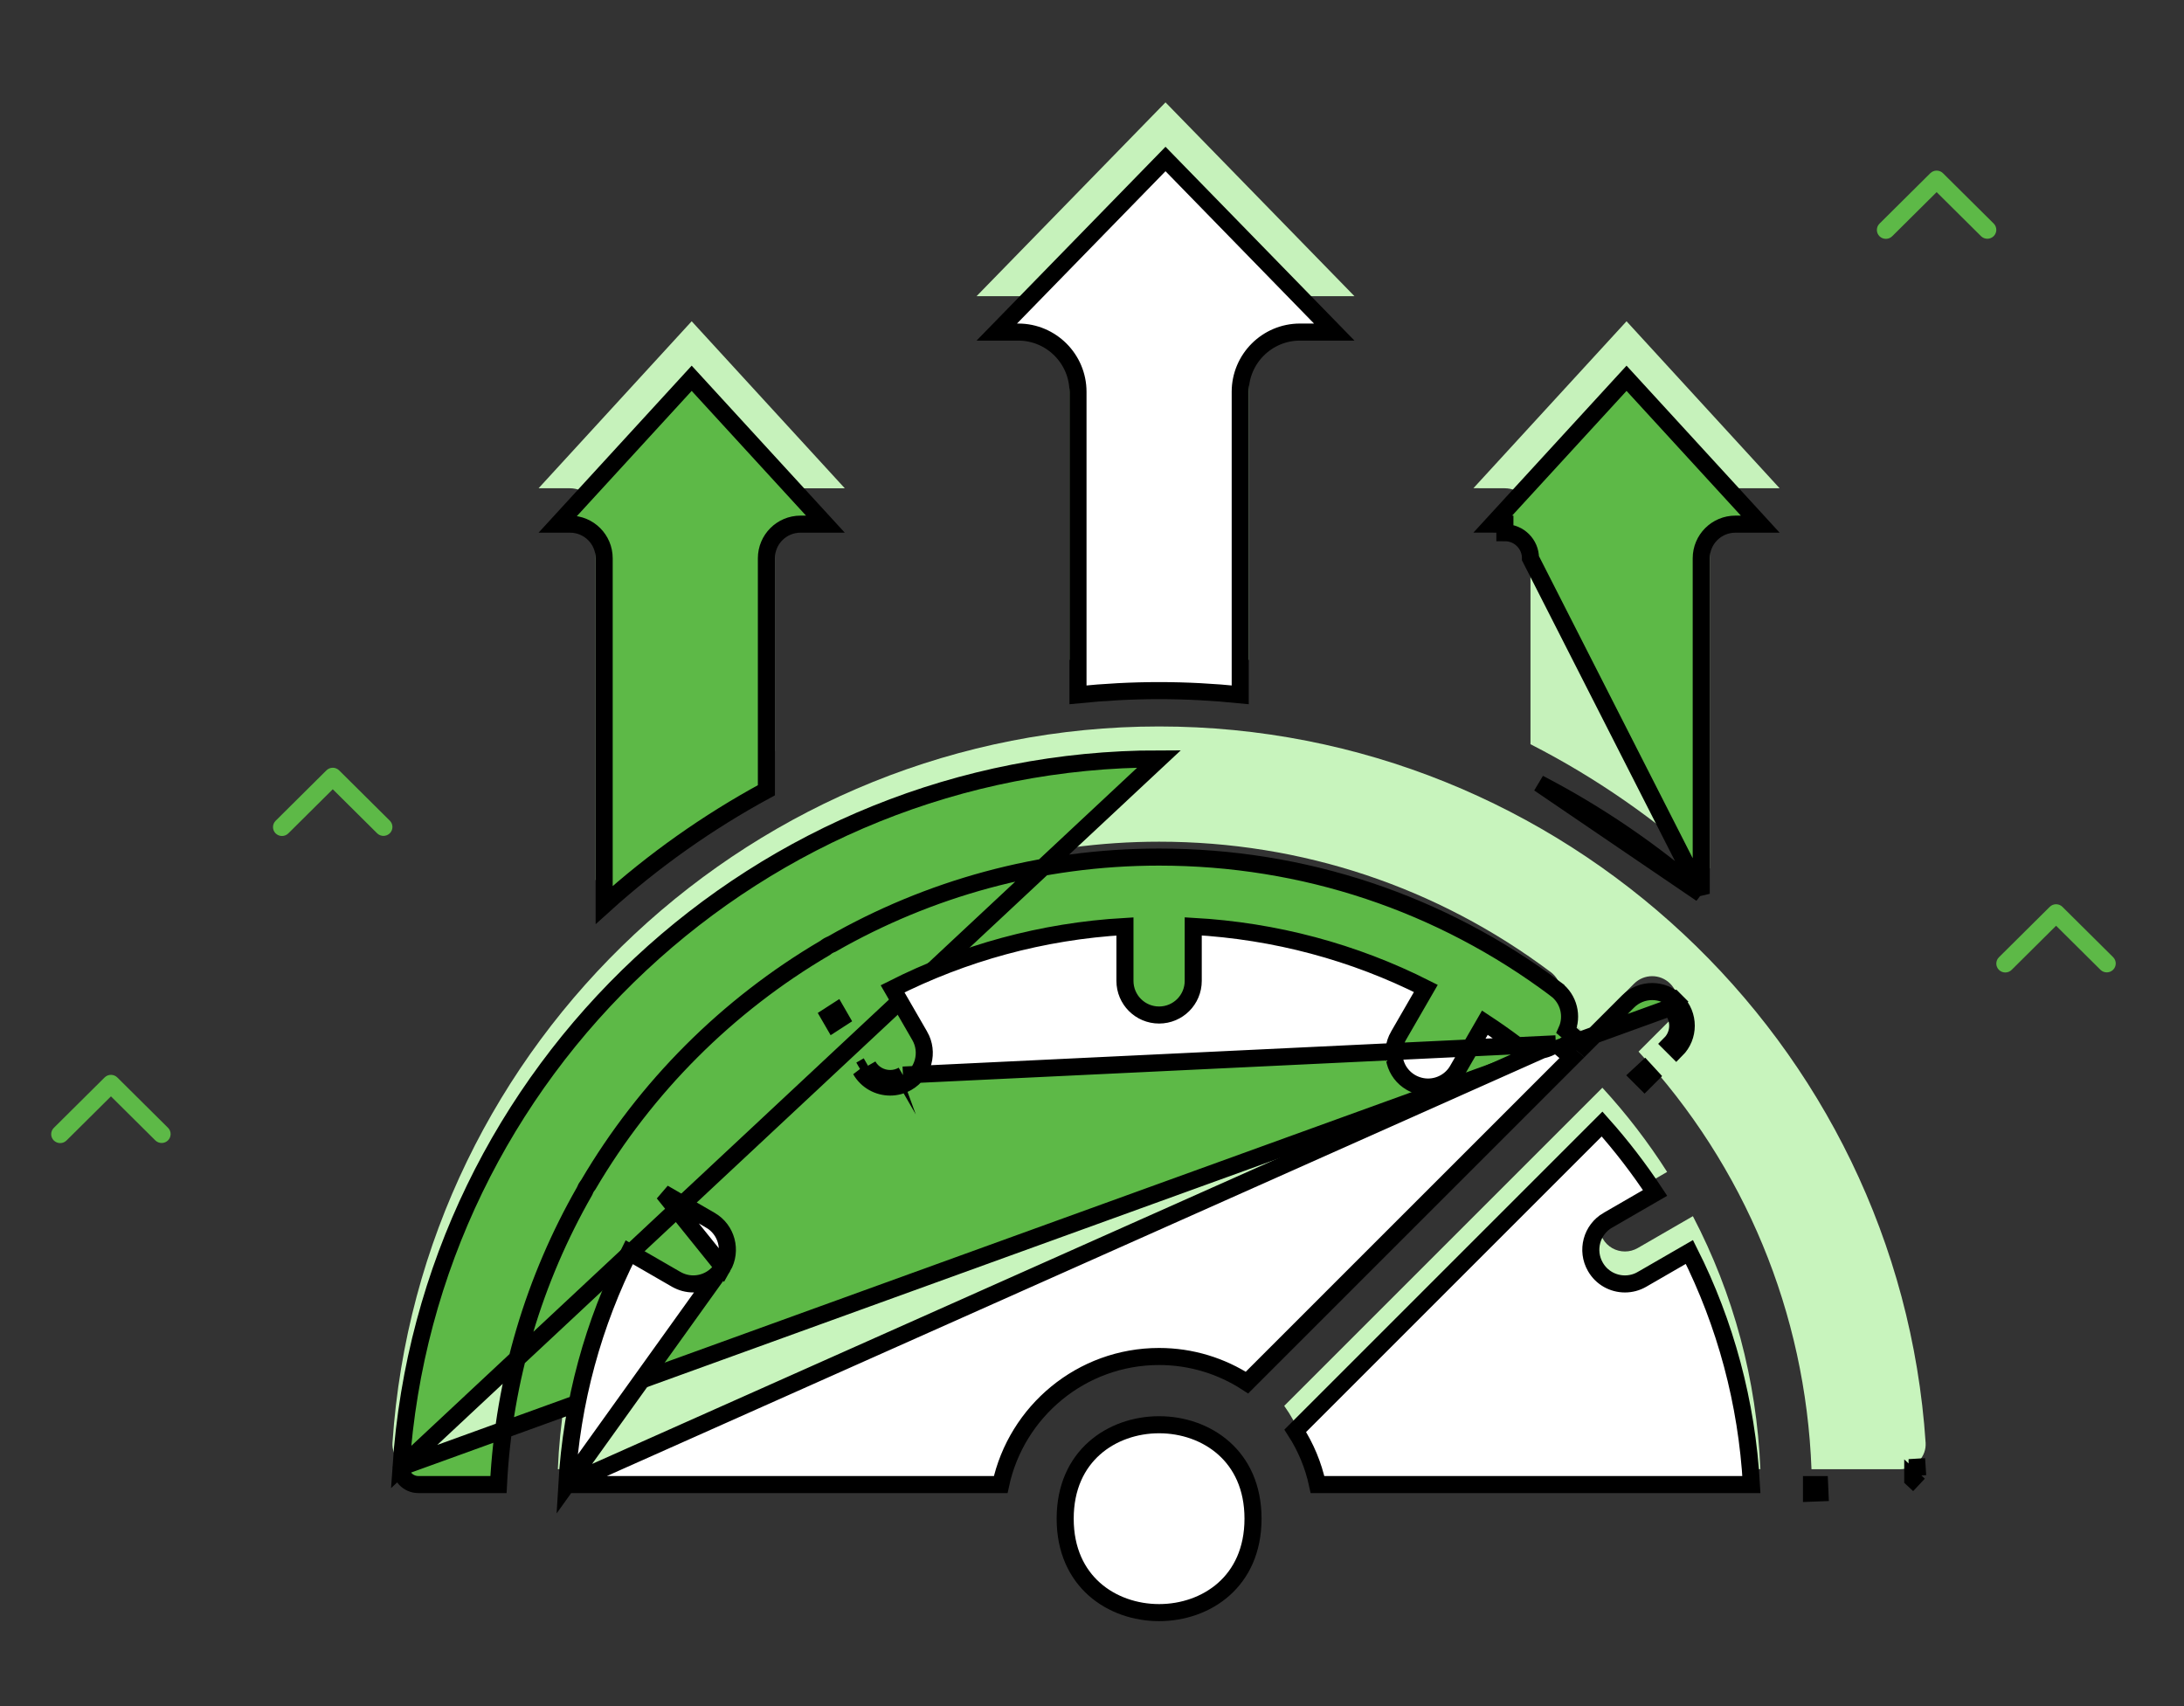 <svg width="128" height="100" viewBox="0 0 128 100" fill="none" xmlns="http://www.w3.org/2000/svg">
<rect x="0" y="0" width="128" height="100" fill="#333333" stroke="none"/>
<path d="M16.154 48.847C16.253 48.945 16.387 49 16.526 49C16.666 49 16.799 48.945 16.898 48.847L19.503 46.261L22.108 48.847C22.207 48.942 22.34 48.995 22.478 48.994C22.616 48.992 22.748 48.938 22.846 48.841C22.943 48.744 22.999 48.613 23 48.476C23.001 48.339 22.948 48.207 22.852 48.108L19.875 45.153C19.777 45.055 19.643 45 19.503 45C19.364 45 19.23 45.055 19.131 45.153L16.154 48.108C16.055 48.206 16 48.339 16 48.478C16 48.616 16.055 48.749 16.154 48.847Z" fill="#5DB947"/>
<path d="M3.154 66.847C3.253 66.945 3.387 67 3.526 67C3.666 67 3.8 66.945 3.898 66.847L6.503 64.261L9.108 66.847C9.207 66.942 9.34 66.995 9.478 66.994C9.616 66.993 9.748 66.938 9.846 66.841C9.943 66.744 9.999 66.613 10 66.476C10.001 66.339 9.948 66.207 9.852 66.108L6.875 63.153C6.777 63.055 6.643 63 6.503 63C6.364 63 6.23 63.055 6.131 63.153L3.154 66.108C3.055 66.206 3 66.339 3 66.478C3 66.616 3.055 66.749 3.154 66.847Z" fill="#5DB947"/>
<path d="M110.154 13.847C110.253 13.945 110.387 14 110.526 14C110.666 14 110.8 13.945 110.898 13.847L113.503 11.261L116.108 13.847C116.207 13.942 116.34 13.995 116.478 13.994C116.616 13.992 116.748 13.938 116.846 13.841C116.943 13.744 116.999 13.613 117 13.476C117.001 13.339 116.948 13.207 116.852 13.108L113.875 10.153C113.777 10.055 113.643 10 113.503 10C113.364 10 113.23 10.055 113.131 10.153L110.154 13.108C110.055 13.206 110 13.339 110 13.478C110 13.616 110.055 13.749 110.154 13.847Z" fill="#5DB947"/>
<path d="M99.217 71.284L95.985 73.151C95.75 73.287 95.492 73.353 95.234 73.353C94.714 73.353 94.212 73.086 93.935 72.602C93.522 71.885 93.766 70.965 94.484 70.552L97.707 68.69C96.6 66.955 95.333 65.299 93.912 63.755L75.266 82.401C76.04 83.485 76.574 84.747 76.804 86.112H103.172C102.956 80.867 101.595 75.835 99.217 71.284Z" fill="#C8F4BD"/>
<path d="M89.089 59.379C88.362 58.834 87.616 58.319 86.856 57.835L84.993 61.063C84.717 61.546 84.21 61.813 83.694 61.813C83.441 61.813 83.183 61.748 82.944 61.611C82.226 61.199 81.982 60.279 82.395 59.562L84.262 56.33C79.693 53.932 74.664 52.586 69.433 52.37V56.09C69.433 56.921 68.763 57.591 67.932 57.591C67.102 57.591 66.431 56.921 66.431 56.09V52.375C61.102 52.6 56.083 54.012 51.617 56.353L53.47 59.562C53.883 60.279 53.639 61.199 52.921 61.611C52.687 61.747 52.429 61.813 52.171 61.813C51.65 61.813 51.148 61.546 50.871 61.063L49.019 57.859C44.661 60.636 40.955 64.346 38.178 68.699L41.382 70.552C42.1 70.965 42.343 71.885 41.931 72.602C41.654 73.085 41.147 73.353 40.631 73.353C40.378 73.353 40.12 73.287 39.881 73.151L36.672 71.298C34.331 75.764 32.919 80.788 32.694 86.112H59.062C59.779 81.857 63.481 78.606 67.932 78.606C69.874 78.606 71.671 79.23 73.144 80.281L92.85 60.575C92.301 60.068 91.738 59.585 91.161 59.111C90.655 59.745 89.736 59.871 89.089 59.379Z" fill="#C8F4BD"/>
<path d="M67.933 42.58C44.314 42.58 24.579 61.019 23.003 84.558C22.975 84.952 23.116 85.332 23.393 85.628C23.679 85.933 24.087 86.111 24.505 86.111H29.693C29.937 79.774 31.733 73.83 34.707 68.642C34.731 68.586 34.754 68.525 34.782 68.473C34.815 68.417 34.853 68.375 34.89 68.323C38.221 62.642 42.968 57.895 48.644 54.569C48.691 54.532 48.738 54.494 48.794 54.462C48.85 54.429 48.907 54.41 48.963 54.386C54.559 51.178 61.033 49.334 67.933 49.334C76.287 49.334 84.224 51.98 90.89 56.981C91.551 57.478 91.687 58.421 91.19 59.082C91.181 59.092 91.171 59.101 91.162 59.11C91.739 59.579 92.307 60.067 92.851 60.574L95.769 57.656C96.355 57.07 97.307 57.07 97.889 57.656C98.475 58.242 98.475 59.195 97.889 59.781L96.031 61.639C102.261 68.365 105.821 76.955 106.168 86.116H111.356C111.778 86.116 112.182 85.938 112.468 85.633C112.745 85.337 112.881 84.957 112.857 84.563C111.286 61.02 91.552 42.58 67.933 42.58Z" fill="#C8F4BD"/>
<path d="M67.933 38.377C69.706 38.377 71.46 38.484 73.187 38.677V20.363C73.187 18.708 74.533 17.361 76.189 17.361H79.383L68.308 6L57.233 17.361H59.677C61.333 17.361 62.679 18.708 62.679 20.363V38.677C64.405 38.484 66.16 38.377 67.933 38.377Z" fill="#C6F2BB"/>
<path d="M100.206 50.897V30.12C100.206 29.29 100.877 28.619 101.707 28.619H104.301L95.328 18.83L86.354 28.615L88.198 28.619C89.028 28.619 89.699 29.29 89.699 30.12V43.621C93.522 45.572 97.049 48.031 100.206 50.897Z" fill="#C6F2BB"/>
<path d="M31.564 28.619H33.408C34.238 28.619 34.909 29.29 34.909 30.12V51.586C38.047 48.612 41.58 46.065 45.417 44.015V30.121C45.417 29.291 46.087 28.62 46.918 28.62H49.512L40.538 18.83L31.564 28.619Z" fill="#C6F2BB"/>
<path d="M78.198 19.464H76.189C74.257 19.464 72.687 21.034 72.687 22.966V40.724C71.123 40.566 69.536 40.479 67.933 40.479C66.33 40.479 64.743 40.566 63.179 40.724V22.966C63.179 21.034 61.609 19.464 59.677 19.464H58.419L68.308 9.319L78.198 19.464Z" fill="white" stroke="black"/>
<path d="M99.706 52.387V32.723C99.706 31.617 100.601 30.722 101.707 30.722H103.165L95.328 22.172L87.488 30.72L88.198 30.722C88.198 30.722 88.198 30.722 88.198 30.722L88.199 30.722L88.198 31.222C89.028 31.222 89.699 31.893 89.699 32.723L99.706 52.387ZM99.706 52.387C96.811 49.875 93.624 47.695 90.199 45.918L99.706 52.387Z" fill="#5DB947" stroke="black"/>
<path d="M33.408 30.722H32.701L40.538 22.172L48.375 30.722H46.918C45.811 30.722 44.917 31.617 44.917 32.723V46.319C41.481 48.181 38.291 50.44 35.409 53.044V32.723C35.409 31.616 34.514 30.722 33.408 30.722Z" fill="#5DB947" stroke="black"/>
<path d="M23.502 85.993L23.502 85.996C23.485 86.243 23.571 86.488 23.758 86.687C23.95 86.893 24.227 87.013 24.505 87.013H29.215C29.531 80.784 31.329 74.941 34.257 69.824C34.276 69.778 34.308 69.701 34.343 69.635L34.347 69.629L34.35 69.623C34.389 69.557 34.45 69.477 34.475 69.445C37.842 63.713 42.633 58.921 48.36 55.558C48.404 55.523 48.467 55.475 48.542 55.431L48.542 55.431C48.615 55.389 48.703 55.353 48.746 55.336C54.408 52.097 60.956 50.236 67.933 50.236C76.395 50.236 84.437 52.917 91.19 57.982L91.19 57.983C91.951 58.554 92.191 59.567 91.816 60.402C92.16 60.689 92.501 60.983 92.835 61.284L95.415 58.704C96.195 57.924 97.465 57.921 98.243 58.705M23.502 85.993L97.889 59.058M23.502 85.993C25.06 62.717 44.577 44.481 67.933 44.481L23.502 85.993ZM98.243 58.705C98.243 58.705 98.243 58.705 98.244 58.706L97.889 59.058M98.243 58.705C98.243 58.705 98.243 58.705 98.242 58.704L97.889 59.058M98.243 58.705C99.024 59.487 99.024 60.755 98.242 61.536L97.889 61.183C98.475 60.596 98.475 59.644 97.889 59.058M96.723 63.056C96.615 62.937 96.507 62.818 96.398 62.701L96.031 63.04L96.385 63.394L96.723 63.056ZM106.168 87.518L106.668 87.499C106.662 87.338 106.655 87.178 106.647 87.018H106.168V87.518ZM112.103 86.693L112.468 87.034L112.103 86.692L112.103 86.693ZM112.857 85.965L112.358 85.995C112.358 85.995 112.358 85.996 112.358 85.996C112.358 85.997 112.358 85.998 112.358 85.998L112.857 85.965Z" fill="#5DB947" stroke="black"/>
<path d="M96.235 74.986C96.236 74.986 96.236 74.986 96.236 74.985L99.012 73.382C101.132 77.592 102.378 82.208 102.647 87.013H77.217C76.973 85.875 76.526 84.812 75.912 83.864L93.894 65.882C95.036 67.16 96.072 68.513 97.001 69.922L94.235 71.521C94.234 71.521 94.234 71.521 94.234 71.521C93.275 72.073 92.952 73.298 93.502 74.253C93.872 74.899 94.543 75.255 95.234 75.255C95.578 75.255 95.922 75.167 96.235 74.986Z" fill="white" stroke="black"/>
<path d="M33.22 87.013C33.499 82.141 34.786 77.533 36.877 73.395L39.631 74.986L39.634 74.987C39.948 75.166 40.291 75.254 40.631 75.254C41.317 75.254 41.994 74.899 42.364 74.253L33.22 87.013ZM33.22 87.013H58.649C59.571 82.729 63.378 79.508 67.932 79.508C69.831 79.508 71.598 80.073 73.083 81.037L92.126 61.994C91.817 61.718 91.503 61.448 91.184 61.181M33.22 87.013L91.184 61.181M91.184 61.181C90.492 61.699 89.515 61.732 88.787 61.179C88.211 60.748 87.623 60.335 87.026 59.942L85.427 62.713C85.427 62.713 85.427 62.713 85.427 62.714C85.056 63.36 84.38 63.715 83.694 63.715C83.354 63.715 83.011 63.626 82.696 63.448L82.694 63.447C81.735 62.895 81.412 61.669 81.961 60.714L81.962 60.713L83.566 57.935C79.341 55.799 74.728 54.565 69.933 54.297V57.492C69.933 58.598 69.039 59.493 67.932 59.493C66.826 59.493 65.931 58.598 65.931 57.492V54.302C61.055 54.581 56.45 55.868 52.313 57.959L53.903 60.713L53.904 60.714C54.453 61.669 54.13 62.894 53.172 63.446M91.184 61.181L52.921 63.013M53.172 63.446C53.171 63.446 53.171 63.446 53.171 63.447L52.921 63.013M53.172 63.446C53.172 63.446 53.172 63.446 53.172 63.446L52.921 63.013M53.172 63.446C52.859 63.627 52.514 63.715 52.171 63.715C51.48 63.715 50.808 63.359 50.438 62.714L50.439 62.715L50.871 62.464M52.921 63.013C52.687 63.149 52.429 63.215 52.171 63.215C51.65 63.215 51.148 62.947 50.871 62.464M50.871 62.464L50.438 62.713L50.871 62.464ZM49.269 59.694L49.019 59.26C48.878 59.35 48.738 59.441 48.598 59.532L48.849 59.966C48.988 59.874 49.128 59.783 49.269 59.694ZM41.631 71.52L38.884 69.931L42.364 74.253C42.913 73.298 42.59 72.072 41.632 71.521C41.631 71.52 41.631 71.52 41.631 71.52Z" fill="white" stroke="black"/>
<path d="M73.437 89.014C73.437 90.88 72.742 92.243 71.728 93.145C70.705 94.054 69.327 94.52 67.933 94.52C66.538 94.52 65.16 94.054 64.137 93.145C63.123 92.243 62.428 90.88 62.428 89.014C62.428 87.148 63.123 85.785 64.137 84.884C65.16 83.974 66.538 83.508 67.933 83.508C69.327 83.508 70.705 83.974 71.728 84.884C72.742 85.785 73.437 87.148 73.437 89.014Z" fill="white" stroke="black"/>
<path d="M117.154 56.847C117.253 56.945 117.387 57 117.526 57C117.666 57 117.8 56.945 117.898 56.847L120.503 54.261L123.108 56.847C123.207 56.942 123.34 56.995 123.478 56.994C123.616 56.992 123.748 56.938 123.846 56.841C123.943 56.744 123.999 56.613 124 56.476C124.001 56.339 123.948 56.207 123.852 56.108L120.875 53.153C120.777 53.055 120.643 53 120.503 53C120.364 53 120.23 53.055 120.131 53.153L117.154 56.108C117.055 56.206 117 56.339 117 56.478C117 56.616 117.055 56.749 117.154 56.847Z" fill="#5DB947"/>
</svg>
